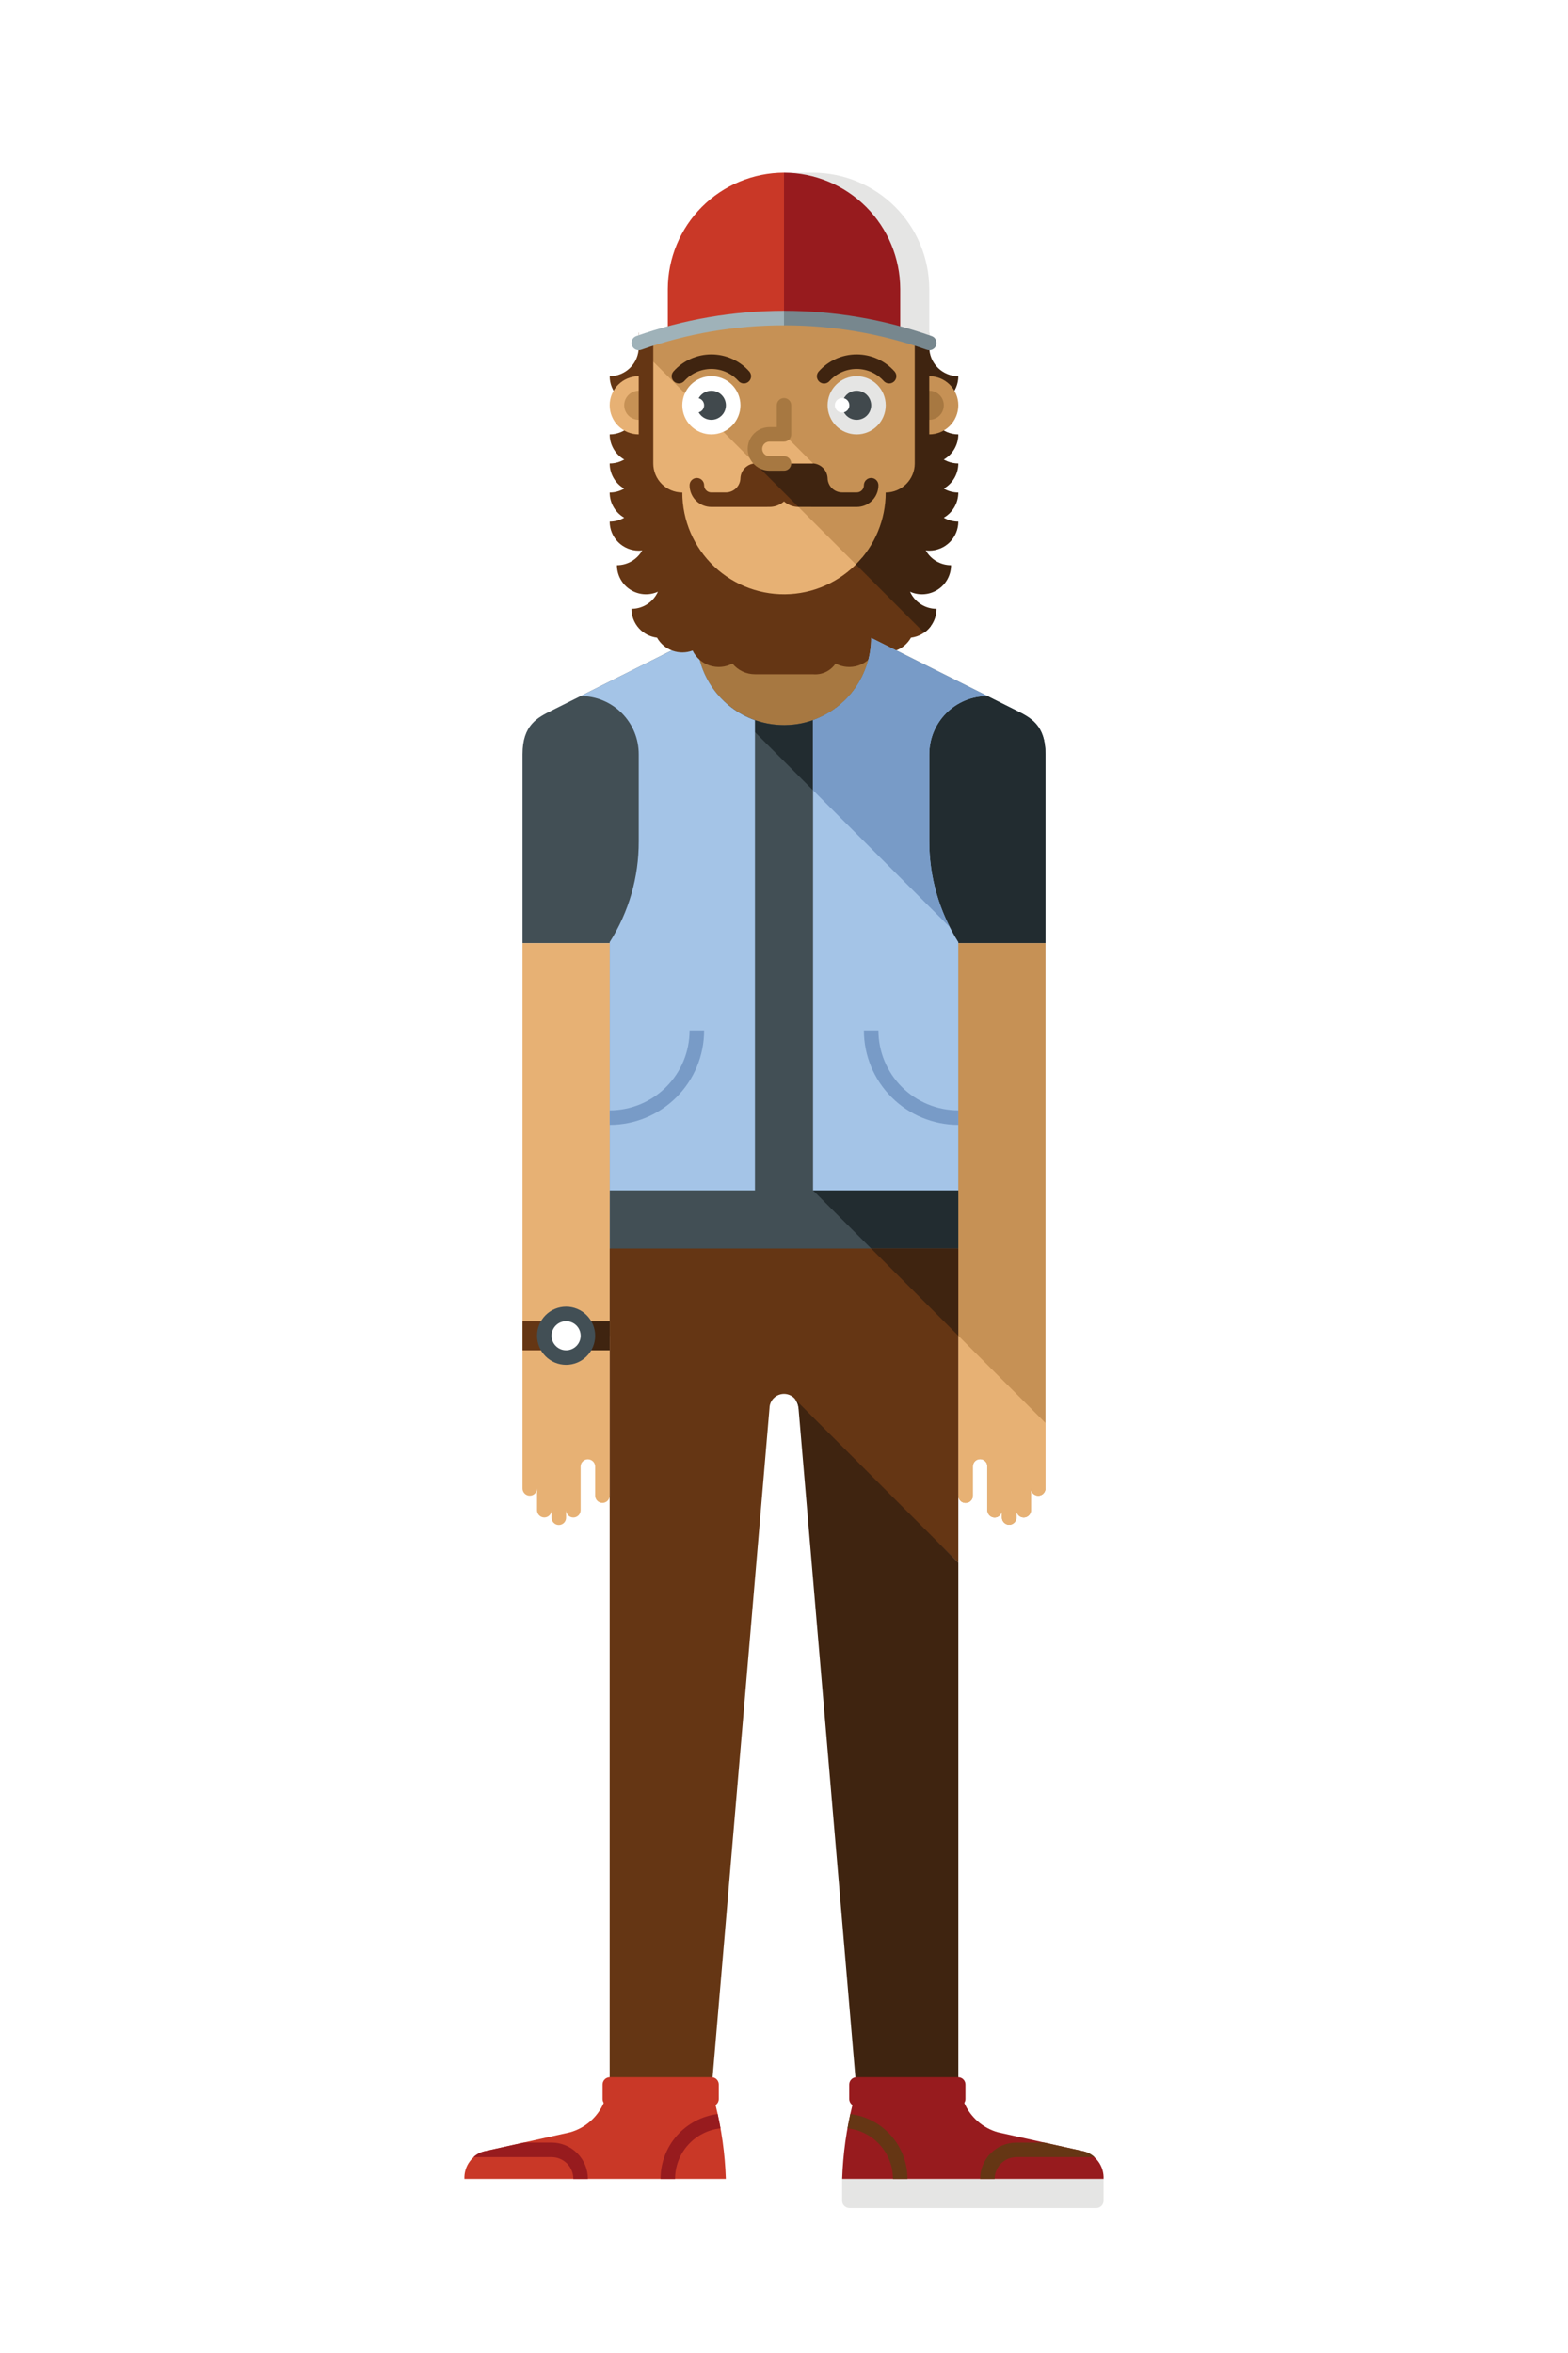<svg id="75e0235d-c540-48a5-8359-7aad9b168b96" data-name="Layer 1" xmlns="http://www.w3.org/2000/svg" xmlns:xlink="http://www.w3.org/1999/xlink" viewBox="0 0 226.77 340.16">
  <defs>
    <style>
      .\31 0db9fb3-3d4d-4232-b664-1467863cb29d, .\37 581aac6-02c0-47c7-b0d9-fdb3f6943aec {
        fill: none;
      }

      .\31 0db9fb3-3d4d-4232-b664-1467863cb29d {
        clip-rule: evenodd;
      }

      .b518d3c1-9c12-4c85-b28d-40bb9d58a10b {
        clip-path: url(#512f7fb9-0ba0-4e12-9e5b-8d0f9935a673);
      }

      .d515ad64-685d-4a67-994b-239c243d281d {
        fill: #a77841;
      }

      .\38 7566af7-4aa8-4584-8b56-636066b595ec {
        clip-path: url(#e2fdd253-baae-4bd2-bda3-3e2066018815);
      }

      .\31 586584f-29ce-44f5-a083-80f1bb4cc8bc {
        fill: #653614;
      }

      .e226ab1c-bdae-4270-8392-b8cc57fd1b50 {
        clip-path: url(#f330b5fb-d49c-46f8-b4b3-8544135dbb2b);
      }

      .\31 694a151-94aa-4bae-ba6d-490741d76353 {
        fill: #3f2410;
      }

      .d726d7f4-8387-49be-8446-6cb1e892bcb8 {
        clip-path: url(#6501a2bc-e536-4ba5-ac15-14d55e14b8c7);
      }

      .\39 8b06ca9-6917-4f07-863d-d325310806c0 {
        fill: #424f55;
      }

      .\34 359c20c-7973-4f65-a8cd-a9099a3eb4c5 {
        clip-path: url(#47eedc05-ee52-44ee-86d2-09528e8fbd88);
      }

      .\38 1811413-6536-4c74-8839-33346e2a41dd {
        fill: #222c30;
      }

      .a458f2b5-105c-4188-b0de-1e79c4bdfc93 {
        clip-path: url(#9161de96-ba5c-486b-8178-abee30dc6355);
      }

      .\31 55bf603-03df-4a14-bfb9-d3ab89eda905 {
        fill: #a4c4e7;
      }

      .\33 b4562e4-b3b5-4a63-b44e-1fcafa8e5554 {
        clip-path: url(#b37f0691-03eb-4a44-9130-6177aa46e9d2);
      }

      .\35 bf2481c-60ec-4c26-973e-6e67247eb236 {
        fill: #c69155;
      }

      .cbd9ce06-f9da-4587-8854-e660fa91e05c {
        clip-path: url(#7067cbbb-141b-44fe-8845-6ea5c900efda);
      }

      .\39 9cc4493-b73b-465f-9af5-2fdce63531ed {
        clip-path: url(#0c495a85-af0d-4610-bda3-9c970d28d405);
      }

      .\37 c3d7b88-d247-4367-bc5d-36b82fa72a7e {
        fill: #e7b174;
      }

      .b51ff16c-f10c-483c-81f6-39c97661895e {
        clip-path: url(#1d8c63c1-d28e-4bd0-ac59-cb548ab9d08b);
      }

      .\35 95fecce-e045-4cb9-bc46-165a8536e9fa {
        clip-path: url(#9edcd2ed-9433-4094-8d55-ef35cb7407ce);
      }

      .\32 d51913c-c105-480c-8389-e94588cede9d {
        clip-path: url(#d8055eea-bece-4aa7-bdd4-c5c5a613e4c6);
      }

      .a5e2e266-00e8-4675-aca4-668965d8ca7c {
        clip-path: url(#74f1e8db-9871-4c8e-9250-e9cfb1863b5a);
      }

      .\39 d243d04-0e1e-40ec-9aee-66c64fd6d88f {
        fill: #fff;
      }

      .dcbd687b-9117-4b2f-bfd6-9cb1e9287123 {
        clip-path: url(#ad4d1464-533b-4f6b-9016-ca496ef67938);
      }

      .e27a2fe0-4238-4ae9-b45c-6517984b6f0f {
        fill: #e5e5e4;
      }

      .f134f6fb-d8ef-4426-8175-53384ca95461 {
        clip-path: url(#21059394-13bb-4b70-9776-5eb16365f0bc);
      }

      .\32 3332ac3-745c-4e6c-a7ef-708b295c2dce {
        fill: #41494d;
      }

      .\38 cc929b2-d0b8-4547-868a-e38fdc276788 {
        clip-path: url(#2f046919-326d-4a50-94a1-592cdbd25f1c);
      }

      .d9ee4a36-a833-4d5b-b35f-fa419da2349c {
        clip-path: url(#279d04b6-bc2e-4aff-b5ab-a7e9e853cfa2);
      }

      .\30 da0b2fb-6a98-432f-8466-905de1dfd491 {
        clip-path: url(#176e61b7-8dda-4f04-909a-7508f032cce6);
      }

      .\33 22391e4-58e9-4fe2-aed4-cb807b8aadb7 {
        clip-path: url(#c1c52f0e-1a94-47f6-8f10-14d0e447e841);
      }

      .\36 73428d2-968e-4146-bd55-75fca626b99c {
        clip-path: url(#95f90b34-1267-4ff6-8da2-d5862f448b0f);
      }

      .a1b39c10-23bc-4e61-bc05-b55a76473972 {
        clip-path: url(#f479554f-a8f0-43e7-99a1-f5415b43b6ee);
      }

      .\35 ea0790c-def5-43af-b3b7-613b33913814 {
        clip-path: url(#17db92b0-8902-4474-957a-c46dc39453a4);
      }

      .\32 d8fc1e6-e1f0-4f0d-b52e-7fea73c85d50 {
        clip-path: url(#a9b91121-27ae-456b-9e02-340291897b45);
      }

      .a0cea827-c170-4698-8405-91717c284f60 {
        clip-path: url(#d806fa92-d08e-4408-a30b-f8a61b158365);
      }

      .b5bb5900-630e-4b57-b1ef-2742f565e2a6 {
        clip-path: url(#00c8cda2-14c6-4ab8-8831-af6e32107598);
      }

      .\34 d73ea58-79b8-4393-9b3f-654eb44ca057 {
        clip-path: url(#98619b45-1932-4a7d-9b6c-44683c7b6605);
      }

      .\39 d549c3e-afe4-4266-9b95-6d2b5c42ac4a {
        clip-path: url(#ec5e8ec2-6488-46f9-8893-ea6e67f6ac67);
      }

      .\37 732c145-656c-4852-aec2-d4c41445bed6 {
        clip-path: url(#9c988598-89ee-48c8-bf2c-8f197ecb4055);
      }

      .b58074f1-c443-40d8-9fc9-b7adefbb3a25 {
        clip-path: url(#04400b27-e96a-4c8b-9bae-3248eba394c8);
      }

      .d4322f0f-de66-45da-bad1-082782fec924 {
        fill: #c93827;
      }

      .\32 fa55602-cdd7-4c5c-9c69-cb865b7cd610 {
        clip-path: url(#9cea308c-bd16-412e-9710-7972ba034bbd);
      }

      .\33 6ad0694-026b-428c-a504-911b6d26eb3c {
        fill: #971b1e;
      }

      .\30 5cab103-1e42-4ffe-902b-2d2008448d7a {
        clip-path: url(#eb79f33f-93da-4c6e-9c50-e8411c40f844);
      }

      .\36 9b49599-7688-49af-ad25-fd7152b9d38f {
        fill: #77878e;
      }

      .\35 8ba3574-2f6d-4a33-94b3-9d38ab1a79d2 {
        clip-path: url(#793f91bf-3094-42ac-9838-ebb3795dd276);
      }

      .\34 81a73b9-e7e0-428d-835c-e57d818e792b {
        fill: #9fb2b9;
      }

      .\31 e9be225-14e8-49eb-9d4b-1831b673bc93 {
        clip-path: url(#1c2b8cbe-d761-442f-a4a8-1029b0aa0629);
      }

      .\37 396afda-4c05-4fcb-9d96-83491622b490 {
        clip-path: url(#c580b4f8-7565-413c-b78d-c3dded142ae7);
      }

      .ce40a965-a0d1-404b-8d45-ecff0b59ce4c {
        clip-path: url(#3412a430-69fe-4609-97f3-347b99315998);
      }

      .\37 5421ff1-ee6e-4f81-a1b1-c06ff8ac707c {
        clip-path: url(#d7b28398-ff5b-4680-85e8-fd83beaf0de4);
      }

      .\32 a1af032-a560-413c-aa99-5887bb1676bc {
        clip-path: url(#4b5afb74-d92f-4133-913b-53e215dad7be);
      }

      .\32 b09a671-87ae-4fd9-8a67-06e23fc4f6ea {
        clip-path: url(#3fd04379-519b-47d1-921a-1920a9539090);
      }

      .cc6515ec-6252-4545-af70-a20aebaf8d5f {
        fill: #789bc7;
      }

      .\38 08e02cb-f01c-45d4-9e47-0b60d574745c {
        clip-path: url(#0add3dba-4450-4ece-a779-a1235e181342);
      }

      .b7d678d5-1941-4674-890a-8da165bde712 {
        clip-path: url(#813e1c03-e9ea-487b-bd43-05cbf9fa4f4d);
      }

      .a10bbbf4-00d5-4d79-a384-a587995467a2 {
        clip-path: url(#2f30f66b-a943-4767-bc3e-764b31f5a7ab);
      }

      .\36 7c9c5fe-aa5c-446c-8bad-cb63bcbb190e {
        clip-path: url(#73d46b4e-9a57-40df-872f-d18f54e38b41);
      }

      .ab327478-c20b-4eda-a5fe-5ab97bfd4b84 {
        clip-path: url(#99994398-4630-4499-8497-0592a30bc142);
      }

      .a7e7c4fa-e584-43d7-bf57-725e5798e118 {
        clip-path: url(#7395ff79-7e8a-415b-9766-f2b2fa5c8f44);
      }

      .dfd92afe-5f69-4d55-b10f-f4673b1fb5ea {
        clip-path: url(#74751eb3-7a4f-4905-823b-b116eb5a4345);
      }

      .\34 dbd5a41-6639-46a8-ab13-9bd48f3d739f {
        clip-path: url(#8dc53752-f211-4e2d-9c77-1fd77ad3fbbc);
      }

      .ee1e64e5-490c-457a-9277-e25e75211931 {
        clip-path: url(#e50abd79-2349-41ca-afea-93927543d9e6);
      }

      .\35 4c5a490-f951-4262-adc1-61d78d6755c4 {
        clip-path: url(#c436e6e8-3c00-4bdf-9ec0-2532cf33905c);
      }

      .\39 76f30c9-b7ae-42be-bab1-7b2e24c57e61 {
        clip-path: url(#a5d92842-3fef-4b79-911f-d5e56f41ff3b);
      }

      .\36 e2e36cf-3f17-4ae2-a6de-132f5b3f598c {
        clip-path: url(#aeec2e62-8455-4e98-8e21-8b21cb82287f);
      }

      .\33 e0a463a-4869-4544-aedf-1a07ce4a158a {
        clip-path: url(#aa1a0537-4471-40a1-8d65-0fb40d842b2e);
      }
    </style>
    <clipPath id="512f7fb9-0ba0-4e12-9e5b-8d0f9935a673">
      <rect class="7581aac6-02c0-47c7-b0d9-fdb3f6943aec" x="100.779" y="79.609" width="25.211" height="29.424"/>
    </clipPath>
    <clipPath id="e2fdd253-baae-4bd2-bda3-3e2066018815">
      <path class="10db9fb3-3d4d-4232-b664-1467863cb29d" d="M92.376,58.592a4.201,4.201,0,0,1-4.201-4.203,4.203,4.203,0,0,0,4.201-4.203H96.579V62.794a4.202,4.202,0,1,1-8.404,0,4.201,4.201,0,0,0,4.201-4.202"/>
    </clipPath>
    <clipPath id="f330b5fb-d49c-46f8-b4b3-8544135dbb2b">
      <path class="10db9fb3-3d4d-4232-b664-1467863cb29d" d="M134.394,58.592a4.203,4.203,0,0,0,4.203-4.203,4.204,4.204,0,0,1-4.203-4.203h-4.201V62.794a4.202,4.202,0,1,0,8.404,0,4.202,4.202,0,0,1-4.203-4.202"/>
    </clipPath>
    <clipPath id="6501a2bc-e536-4ba5-ac15-14d55e14b8c7">
      <path class="10db9fb3-3d4d-4232-b664-1467863cb29d" d="M75.568,136.352V109.031c0-4.202,2.131-5.271,4.203-6.304L100.779,92.217a12.605,12.605,0,1,0,25.211,0l21.012,10.509c2.068,1.034,4.203,2.104,4.203,6.304v27.321H138.597v56.744H88.176V136.352H75.568Z"/>
    </clipPath>
    <clipPath id="47eedc05-ee52-44ee-86d2-09528e8fbd88">
      <path class="10db9fb3-3d4d-4232-b664-1467863cb29d" d="M104.609,101.269a12.604,12.604,0,0,0,21.382-9.052l21.01,10.509c2.068,1.034,4.203,2.104,4.203,6.306v27.32H138.597v44.135l-12.606-.001L117.587,172.08l8.404-49.422Z"/>
    </clipPath>
    <clipPath id="9161de96-ba5c-486b-8178-abee30dc6355">
      <path class="10db9fb3-3d4d-4232-b664-1467863cb29d" d="M100.779,92.218a12.623,12.623,0,0,0,8.404,11.893v67.969H88.175V136.205a26.985,26.985,0,0,0,4.201-14.563V109.049a8.396,8.396,0,0,0-8.403-8.424Z"/>
    </clipPath>
    <clipPath id="b37f0691-03eb-4a44-9130-6177aa46e9d2">
      <path class="10db9fb3-3d4d-4232-b664-1467863cb29d" d="M134.394,54.388a4.203,4.203,0,1,0,4.203,4.203,4.203,4.203,0,0,0-4.203-4.203"/>
    </clipPath>
    <clipPath id="7067cbbb-141b-44fe-8845-6ea5c900efda">
      <path class="10db9fb3-3d4d-4232-b664-1467863cb29d" d="M134.394,56.489a2.102,2.102,0,1,0,2.102,2.102,2.101,2.101,0,0,0-2.102-2.102"/>
    </clipPath>
    <clipPath id="0c495a85-af0d-4610-bda3-9c970d28d405">
      <path class="10db9fb3-3d4d-4232-b664-1467863cb29d" d="M92.376,54.388a4.203,4.203,0,1,0,4.203,4.203,4.202,4.202,0,0,0-4.203-4.203"/>
    </clipPath>
    <clipPath id="1d8c63c1-d28e-4bd0-ac59-cb548ab9d08b">
      <path class="10db9fb3-3d4d-4232-b664-1467863cb29d" d="M92.376,56.489a2.102,2.102,0,1,0,2.102,2.102,2.103,2.103,0,0,0-2.102-2.102"/>
    </clipPath>
    <clipPath id="9edcd2ed-9433-4094-8d55-ef35cb7407ce">
      <path class="10db9fb3-3d4d-4232-b664-1467863cb29d" d="M113.386,29.169c11.557,0,19.957,9.458,19.957,21.017V71.201c0,11.559-8.403,21.016-19.957,21.016C101.83,92.217,93.427,82.76,93.427,71.201V50.186c0-11.56,8.403-21.017,19.959-21.017"/>
    </clipPath>
    <clipPath id="d8055eea-bece-4aa7-bdd4-c5c5a613e4c6">
      <path class="10db9fb3-3d4d-4232-b664-1467863cb29d" d="M113.386,29.169c11.557,0,19.957,9.458,19.957,21.017V71.201A21.725,21.725,0,0,1,127.948,85.77L93.427,51.236v-1.05c0-11.56,8.403-21.017,19.959-21.017"/>
    </clipPath>
    <clipPath id="74f1e8db-9871-4c8e-9250-e9cfb1863b5a">
      <path class="10db9fb3-3d4d-4232-b664-1467863cb29d" d="M102.881,54.388a4.203,4.203,0,1,1-4.203,4.203,4.202,4.202,0,0,1,4.203-4.203"/>
    </clipPath>
    <clipPath id="ad4d1464-533b-4f6b-9016-ca496ef67938">
      <path class="10db9fb3-3d4d-4232-b664-1467863cb29d" d="M123.892,54.388a4.204,4.204,0,1,1-4.203,4.203,4.203,4.203,0,0,1,4.203-4.203"/>
    </clipPath>
    <clipPath id="21059394-13bb-4b70-9776-5eb16365f0bc">
      <path class="10db9fb3-3d4d-4232-b664-1467863cb29d" d="M102.881,56.489a2.102,2.102,0,1,1-2.102,2.102,2.103,2.103,0,0,1,2.102-2.102"/>
    </clipPath>
    <clipPath id="2f046919-326d-4a50-94a1-592cdbd25f1c">
      <path class="10db9fb3-3d4d-4232-b664-1467863cb29d" d="M92.376,48.084h2.102V66.998a4.203,4.203,0,0,0,4.201,4.203,14.706,14.706,0,0,0,25.997,9.427l9.921,9.922a4.186,4.186,0,0,1-2.846,1.636,4.21,4.21,0,0,1-5.149,1.861,4.202,4.202,0,0,1-5.76,1.88,3.536,3.536,0,0,1-3.256,1.545h-8.403a4.193,4.193,0,0,1-3.256-1.545,4.202,4.202,0,0,1-5.76-1.88,4.207,4.207,0,0,1-5.146-1.861,4.2,4.2,0,0,1-3.698-4.171,4.205,4.205,0,0,0,3.83-2.474A4.204,4.204,0,0,1,89.223,81.71a4.204,4.204,0,0,0,3.658-2.132,4.123,4.123,0,0,1-.506.031,4.202,4.202,0,0,1-4.201-4.203,4.169,4.169,0,0,0,2.099-.563,4.2,4.2,0,0,1-2.099-3.64,4.169,4.169,0,0,0,2.099-.563,4.2,4.2,0,0,1-2.099-3.64,4.2,4.2,0,0,0,4.201-4.19V48.084Z"/>
    </clipPath>
    <clipPath id="279d04b6-bc2e-4aff-b5ab-a7e9e853cfa2">
      <path class="10db9fb3-3d4d-4232-b664-1467863cb29d" d="M123.786,81.604a14.677,14.677,0,0,0,4.306-10.402,4.204,4.204,0,0,0,4.203-4.203V48.084h2.098V62.809a4.207,4.207,0,0,0,4.203,4.19,4.203,4.203,0,0,1-2.102,3.64,4.183,4.183,0,0,0,2.102.563,4.203,4.203,0,0,1-2.102,3.64,4.196,4.196,0,0,0,2.102.562,4.203,4.203,0,0,1-4.203,4.203,4.14,4.14,0,0,1-.506-0.03,4.203,4.203,0,0,0,3.658,2.132,4.203,4.203,0,0,1-5.931,3.832,4.201,4.201,0,0,0,3.829,2.474,4.213,4.213,0,0,1-1.801,3.451Z"/>
    </clipPath>
    <clipPath id="176e61b7-8dda-4f04-909a-7508f032cce6">
      <path class="10db9fb3-3d4d-4232-b664-1467863cb29d" d="M123.892,56.489a2.102,2.102,0,1,1-2.102,2.102,2.101,2.101,0,0,1,2.102-2.102"/>
    </clipPath>
    <clipPath id="c1c52f0e-1a94-47f6-8f10-14d0e447e841">
      <path class="10db9fb3-3d4d-4232-b664-1467863cb29d" d="M100.779,57.541a1.051,1.051,0,1,1-1.051,1.051,1.05,1.05,0,0,1,1.051-1.051"/>
    </clipPath>
    <clipPath id="95f90b34-1267-4ff6-8da2-d5862f448b0f">
      <path class="10db9fb3-3d4d-4232-b664-1467863cb29d" d="M134.394,49.575V41.778a16.86,16.86,0,0,0-16.808-16.812h-8.403A16.861,16.861,0,0,0,92.375,41.778v7.796a63.222,63.222,0,0,1,42.019,0"/>
    </clipPath>
    <clipPath id="f479554f-a8f0-43e7-99a1-f5415b43b6ee">
      <path class="10db9fb3-3d4d-4232-b664-1467863cb29d" d="M134.394,49.575V41.778a16.86,16.86,0,0,0-16.808-16.812h-4.199V45.982a62.882,62.882,0,0,1,21.007,3.593"/>
    </clipPath>
    <clipPath id="17db92b0-8902-4474-957a-c46dc39453a4">
      <path class="10db9fb3-3d4d-4232-b664-1467863cb29d" d="M121.79,57.541a1.051,1.051,0,1,1-1.051,1.051,1.053,1.053,0,0,1,1.051-1.051"/>
    </clipPath>
    <clipPath id="a9b91121-27ae-456b-9e02-340291897b45">
      <path class="10db9fb3-3d4d-4232-b664-1467863cb29d" d="M102.872,71.189l2.111-.001a2.11,2.11,0,0,0,2.102-2.094,2.244,2.244,0,0,1,2.092-2.094l6.305,2.09,0.005,4.193a3.155,3.155,0,0,1-2.102-.795,3.158,3.158,0,0,1-2.102.795l-8.412.004A3.137,3.137,0,0,1,99.729,70.151a1.051,1.051,0,1,1,2.102,0,1.029,1.029,0,0,0,1.041,1.038"/>
    </clipPath>
    <clipPath id="d806fa92-d08e-4408-a30b-f8a61b158365">
      <path class="10db9fb3-3d4d-4232-b664-1467863cb29d" d="M109.183,66.998h8.409a2.25,2.25,0,0,1,2.096,2.094,2.105,2.105,0,0,0,2.102,2.094l2.11,0.001A1.027,1.027,0,0,0,124.939,70.15a1.051,1.051,0,1,1,2.102,0,3.128,3.128,0,0,1-3.14,3.136l-8.412-.004-0.024-.001Z"/>
    </clipPath>
    <clipPath id="00c8cda2-14c6-4ab8-8831-af6e32107598">
      <path class="10db9fb3-3d4d-4232-b664-1467863cb29d" d="M108.358,53.691a1.046,1.046,0,1,1-1.559,1.396,5.263,5.263,0,0,0-7.835,0,1.046,1.046,0,1,1-1.559-1.396,7.336,7.336,0,0,1,10.953,0"/>
    </clipPath>
    <clipPath id="98619b45-1932-4a7d-9b6c-44683c7b6605">
      <path class="10db9fb3-3d4d-4232-b664-1467863cb29d" d="M129.369,53.691a1.046,1.046,0,0,1-1.559,1.396,5.267,5.267,0,0,0-7.839,0,1.045,1.045,0,1,1-1.555-1.396,7.336,7.336,0,0,1,10.953,0"/>
    </clipPath>
    <clipPath id="ec5e8ec2-6488-46f9-8893-ea6e67f6ac67">
      <path class="10db9fb3-3d4d-4232-b664-1467863cb29d" d="M111.285,62.794a2.102,2.102,0,0,0,0,4.203h6.302l-4.201-4.203h-2.102Z"/>
    </clipPath>
    <clipPath id="9c988598-89ee-48c8-bf2c-8f197ecb4055">
      <path class="10db9fb3-3d4d-4232-b664-1467863cb29d" d="M112.339,58.592a1.046,1.046,0,1,1,2.092,0v4.202a1.048,1.048,0,0,1-1.044,1.051h-2.102a1.053,1.053,0,0,0,0,2.107h2.102a1.046,1.046,0,0,1,0,2.093l-2.102.004a3.152,3.152,0,1,1,0-6.304h1.054V58.592Z"/>
    </clipPath>
    <clipPath id="04400b27-e96a-4c8b-9bae-3248eba394c8">
      <path class="10db9fb3-3d4d-4232-b664-1467863cb29d" d="M113.386,24.965A16.859,16.859,0,0,0,96.58,41.778V48.253a63.005,63.005,0,0,1,16.807-2.272l4.201-8.405Z"/>
    </clipPath>
    <clipPath id="9cea308c-bd16-412e-9710-7972ba034bbd">
      <path class="10db9fb3-3d4d-4232-b664-1467863cb29d" d="M113.386,24.965h0V45.981a63.045,63.045,0,0,1,16.808,2.272V41.778a16.86,16.86,0,0,0-16.808-16.812"/>
    </clipPath>
    <clipPath id="eb79f33f-93da-4c6e-9c50-e8411c40f844">
      <path class="10db9fb3-3d4d-4232-b664-1467863cb29d" d="M113.386,44.931a64.422,64.422,0,0,1,10.851.92,63.59,63.59,0,0,1,10.506,2.736,1.048,1.048,0,1,1-.696,1.978,61.867,61.867,0,0,0-20.662-3.532l-1.051-1.051Z"/>
    </clipPath>
    <clipPath id="793f91bf-3094-42ac-9838-ebb3795dd276">
      <path class="10db9fb3-3d4d-4232-b664-1467863cb29d" d="M92.725,50.564a1.049,1.049,0,0,1-.698-1.979,64.039,64.039,0,0,1,21.36-3.654v2.101a62.286,62.286,0,0,0-10.499.887,61.599,61.599,0,0,0-10.163,2.645"/>
    </clipPath>
    <clipPath id="1c2b8cbe-d761-442f-a4a8-1029b0aa0629">
      <path class="10db9fb3-3d4d-4232-b664-1467863cb29d" d="M88.175,180.486h50.422v45.411l-23.112-22.293a2.1,2.1,0,1,0-4.201,0l-8.403,98.778H88.175V180.486Z"/>
    </clipPath>
    <clipPath id="c580b4f8-7565-413c-b78d-c3dded142ae7">
      <path class="10db9fb3-3d4d-4232-b664-1467863cb29d" d="M138.598,225.898v76.484H123.891l-8.405-98.778a2.444,2.444,0,0,0-.576-1.401Z"/>
    </clipPath>
    <clipPath id="3412a430-69fe-4609-97f3-347b99315998">
      <polygon class="10db9fb3-3d4d-4232-b664-1467863cb29d" points="125.99 180.486 138.598 180.486 138.598 193.097 125.99 180.486"/>
    </clipPath>
    <clipPath id="d7b28398-ff5b-4680-85e8-fd83beaf0de4">
      <path class="10db9fb3-3d4d-4232-b664-1467863cb29d" d="M88.175,216.214a1.051,1.051,0,1,1-2.102,0V212.01a1.051,1.051,0,1,0-2.102,0v6.306a1.051,1.051,0,0,1-2.102.014v1.038a1.05,1.05,0,1,1-2.099,0v-1.051a1.051,1.051,0,1,1-2.102,0v-3.152a1.051,1.051,0,0,1-2.102,0v-78.812H88.175v79.862Z"/>
    </clipPath>
    <clipPath id="4b5afb74-d92f-4133-913b-53e215dad7be">
      <path class="10db9fb3-3d4d-4232-b664-1467863cb29d" d="M125.99,92.218a12.623,12.623,0,0,1-8.404,11.893v67.969h21.012V136.205a27.189,27.189,0,0,1-4.203-14.563V109.049a8.401,8.401,0,0,1,8.404-8.424Z"/>
    </clipPath>
    <clipPath id="3fd04379-519b-47d1-921a-1920a9539090">
      <path class="10db9fb3-3d4d-4232-b664-1467863cb29d" d="M125.99,92.218a12.623,12.623,0,0,1-8.404,11.893v10.14L137.36,134.03a27.219,27.219,0,0,1-2.965-12.389V109.049a8.401,8.401,0,0,1,8.404-8.424Z"/>
    </clipPath>
    <clipPath id="0add3dba-4450-4ece-a779-a1235e181342">
      <path class="10db9fb3-3d4d-4232-b664-1467863cb29d" d="M138.598,216.214a1.051,1.051,0,1,0,2.102,0V212.01a1.05,1.05,0,1,1,2.099,0v6.306a1.051,1.051,0,0,0,2.102.014v1.038a1.051,1.051,0,0,0,2.102,0v-1.051a1.051,1.051,0,1,0,2.102,0v-3.152a1.049,1.049,0,1,0,2.098,0l0.004-78.812H138.598v79.862Z"/>
    </clipPath>
    <clipPath id="813e1c03-e9ea-487b-bd43-05cbf9fa4f4d">
      <path class="10db9fb3-3d4d-4232-b664-1467863cb29d" d="M138.598,216.214a1.051,1.051,0,1,0,2.102,0V212.01a1.05,1.05,0,1,1,2.099,0v6.306a1.051,1.051,0,0,0,2.102.014v1.038a1.051,1.051,0,0,0,2.102,0v-1.051a1.051,1.051,0,1,0,2.102,0v-3.152a1.049,1.049,0,1,0,2.098,0v-9.458l-12.603-12.609v23.117Z"/>
    </clipPath>
    <clipPath id="2f30f66b-a943-4767-bc3e-764b31f5a7ab">
      <path class="10db9fb3-3d4d-4232-b664-1467863cb29d" d="M67.165,314.99H104.983v3.154a1.056,1.056,0,0,1-1.051,1.051H68.216a1.054,1.054,0,0,1-1.051-1.051V314.99Z"/>
    </clipPath>
    <clipPath id="73d46b4e-9a57-40df-872f-d18f54e38b41">
      <path class="10db9fb3-3d4d-4232-b664-1467863cb29d" d="M102.902,300.279a1.054,1.054,0,0,1,1.051,1.051v2.101a1.052,1.052,0,0,1-.464.871,51.568,51.568,0,0,1,1.485,10.687H67.165a3.973,3.973,0,0,1,2.86-3.982l12.45-2.767a7.534,7.534,0,0,0,4.837-4.241,1.048,1.048,0,0,1-.165-0.567v-2.101a1.053,1.053,0,0,1,1.029-1.051h14.727Z"/>
    </clipPath>
    <clipPath id="99994398-4630-4499-8497-0592a30bc142">
      <path class="10db9fb3-3d4d-4232-b664-1467863cb29d" d="M103.788,305.608c0.15,0.684.286,1.375,0.412,2.068A7.352,7.352,0,0,0,97.63,314.99H95.529a9.452,9.452,0,0,1,8.259-9.382M85.023,314.99H82.921a3.148,3.148,0,0,0-3.15-3.152h-11.3a3.319,3.319,0,0,1,1.554-.832l5.715-1.27h4.031a5.255,5.255,0,0,1,5.252,5.253"/>
    </clipPath>
    <clipPath id="7395ff79-7e8a-415b-9766-f2b2fa5c8f44">
      <rect class="7581aac6-02c0-47c7-b0d9-fdb3f6943aec" x="75.569" y="190.995" width="6.302" height="4.203"/>
    </clipPath>
    <clipPath id="74751eb3-7a4f-4905-823b-b116eb5a4345">
      <rect class="7581aac6-02c0-47c7-b0d9-fdb3f6943aec" x="81.871" y="190.995" width="6.305" height="4.203"/>
    </clipPath>
    <clipPath id="8dc53752-f211-4e2d-9c77-1fd77ad3fbbc">
      <path class="10db9fb3-3d4d-4232-b664-1467863cb29d" d="M81.87,188.892a4.203,4.203,0,1,1-4.201,4.203,4.204,4.204,0,0,1,4.201-4.203"/>
    </clipPath>
    <clipPath id="e50abd79-2349-41ca-afea-93927543d9e6">
      <path class="10db9fb3-3d4d-4232-b664-1467863cb29d" d="M81.87,190.994a2.102,2.102,0,1,1-2.099,2.101,2.1,2.1,0,0,1,2.099-2.101"/>
    </clipPath>
    <clipPath id="c436e6e8-3c00-4bdf-9ec0-2532cf33905c">
      <path class="10db9fb3-3d4d-4232-b664-1467863cb29d" d="M101.831,148.962a13.655,13.655,0,0,1-13.656,13.66v-2.101a11.557,11.557,0,0,0,11.554-11.559h2.102Zm23.109,0a13.659,13.659,0,0,0,13.658,13.66v-2.101a11.557,11.557,0,0,1-11.557-11.559H124.94Z"/>
    </clipPath>
    <clipPath id="a5d92842-3fef-4b79-911f-d5e56f41ff3b">
      <path class="10db9fb3-3d4d-4232-b664-1467863cb29d" d="M159.605,314.99H121.79v3.154a1.056,1.056,0,0,0,1.051,1.051h35.717a1.054,1.054,0,0,0,1.048-1.051V314.99Z"/>
    </clipPath>
    <clipPath id="aeec2e62-8455-4e98-8e21-8b21cb82287f">
      <path class="10db9fb3-3d4d-4232-b664-1467863cb29d" d="M123.871,300.279a1.055,1.055,0,0,0-1.051,1.051v2.101a1.056,1.056,0,0,0,.461.871,51.574,51.574,0,0,0-1.485,10.687h37.809a3.97,3.97,0,0,0-2.857-3.982l-12.454-2.767a7.535,7.535,0,0,1-4.835-4.241,1.049,1.049,0,0,0,.168-0.567v-2.101a1.053,1.053,0,0,0-1.029-1.051H123.871Z"/>
    </clipPath>
    <clipPath id="aa1a0537-4471-40a1-8d65-0fb40d842b2e">
      <path class="10db9fb3-3d4d-4232-b664-1467863cb29d" d="M122.982,305.608c-0.148.684-.286,1.375-0.41,2.068a7.352,7.352,0,0,1,6.57,7.314h2.103a9.459,9.459,0,0,0-8.263-9.382m18.765,9.382h2.102a3.156,3.156,0,0,1,3.153-3.152h11.298a3.324,3.324,0,0,0-1.551-.832l-5.718-1.27h-4.028a5.255,5.255,0,0,0-5.254,5.253"/>
    </clipPath>
  </defs>
  <title>people</title>
  <g>
    <g class="b518d3c1-9c12-4c85-b28d-40bb9d58a10b">
      <rect class="d515ad64-685d-4a67-994b-239c243d281d" x="95.779" y="74.609" width="35.211" height="39.424"/>
    </g>
    <g class="87566af7-4aa8-4584-8b56-636066b595ec">
      <rect class="1586584f-29ce-44f5-a083-80f1bb4cc8bc" x="83.175" y="45.185" width="18.404" height="26.814"/>
    </g>
    <g class="e226ab1c-bdae-4270-8392-b8cc57fd1b50">
      <rect class="1694a151-94aa-4bae-ba6d-490741d76353" x="125.194" y="45.185" width="18.404" height="26.814"/>
    </g>
    <g class="d726d7f4-8387-49be-8446-6cb1e892bcb8">
      <rect class="98b06ca9-6917-4f07-863d-d325310806c0" x="70.568" y="87.217" width="85.637" height="110.879"/>
    </g>
    <g class="4359c20c-7973-4f65-a8cd-a9099a3eb4c5">
      <rect class="81811413-6536-4c74-8839-33346e2a41dd" x="99.609" y="87.217" width="56.595" height="98.27"/>
    </g>
    <g class="a458f2b5-105c-4188-b0de-1e79c4bdfc93">
      <rect class="155bf603-03df-4a14-bfb9-d3ab89eda905" x="78.973" y="87.218" width="35.211" height="89.862"/>
    </g>
    <g class="3b4562e4-b3b5-4a63-b44e-1fcafa8e5554">
      <rect class="5bf2481c-60ec-4c26-973e-6e67247eb236" x="125.194" y="49.388" width="18.404" height="18.407"/>
    </g>
    <g class="cbd9ce06-f9da-4587-8854-e660fa91e05c">
      <rect class="d515ad64-685d-4a67-994b-239c243d281d" x="127.295" y="51.489" width="14.201" height="14.203"/>
    </g>
    <g class="99cc4493-b73b-465f-9af5-2fdce63531ed">
      <rect class="7c3d7b88-d247-4367-bc5d-36b82fa72a7e" x="83.175" y="49.388" width="18.404" height="18.407"/>
    </g>
    <g class="b51ff16c-f10c-483c-81f6-39c97661895e">
      <rect class="5bf2481c-60ec-4c26-973e-6e67247eb236" x="85.274" y="51.489" width="14.203" height="14.203"/>
    </g>
    <g class="595fecce-e045-4cb9-bc46-165a8536e9fa">
      <rect class="7c3d7b88-d247-4367-bc5d-36b82fa72a7e" x="88.427" y="24.169" width="49.916" height="73.048"/>
    </g>
    <g class="2d51913c-c105-480c-8389-e94588cede9d">
      <rect class="5bf2481c-60ec-4c26-973e-6e67247eb236" x="88.427" y="24.169" width="49.916" height="66.601"/>
    </g>
    <g class="a5e2e266-00e8-4675-aca4-668965d8ca7c">
      <rect class="9d243d04-0e1e-40ec-9aee-66c64fd6d88f" x="93.678" y="49.388" width="18.404" height="18.407"/>
    </g>
    <g class="dcbd687b-9117-4b2f-bfd6-9cb1e9287123">
      <rect class="e27a2fe0-4238-4ae9-b45c-6517984b6f0f" x="114.689" y="49.388" width="18.404" height="18.408"/>
    </g>
    <g class="f134f6fb-d8ef-4426-8175-53384ca95461">
      <rect class="23332ac3-745c-4e6c-a7ef-708b295c2dce" x="95.779" y="51.489" width="14.203" height="14.203"/>
    </g>
    <g class="8cc929b2-d0b8-4547-868a-e38fdc276788">
      <rect class="1586584f-29ce-44f5-a083-80f1bb4cc8bc" x="83.175" y="43.084" width="56.422" height="59.388"/>
    </g>
    <g class="d9ee4a36-a833-4d5b-b35f-fa419da2349c">
      <rect class="1694a151-94aa-4bae-ba6d-490741d76353" x="118.786" y="43.084" width="24.811" height="53.382"/>
    </g>
    <g class="0da0b2fb-6a98-432f-8466-905de1dfd491">
      <rect class="23332ac3-745c-4e6c-a7ef-708b295c2dce" x="116.79" y="51.489" width="14.201" height="14.203"/>
    </g>
    <g class="322391e4-58e9-4fe2-aed4-cb807b8aadb7">
      <rect class="9d243d04-0e1e-40ec-9aee-66c64fd6d88f" x="94.729" y="52.541" width="12.102" height="12.101"/>
    </g>
    <g class="673428d2-968e-4146-bd55-75fca626b99c">
      <rect class="9d243d04-0e1e-40ec-9aee-66c64fd6d88f" x="87.375" y="19.966" width="52.019" height="34.609"/>
    </g>
    <g class="a1b39c10-23bc-4e61-bc05-b55a76473972">
      <rect class="e27a2fe0-4238-4ae9-b45c-6517984b6f0f" x="108.387" y="19.966" width="31.007" height="34.609"/>
    </g>
    <g class="5ea0790c-def5-43af-b3b7-613b33913814">
      <rect class="9d243d04-0e1e-40ec-9aee-66c64fd6d88f" x="115.739" y="52.541" width="12.102" height="12.101"/>
    </g>
    <g class="2d8fc1e6-e1f0-4f0d-b52e-7fea73c85d50">
      <rect class="1586584f-29ce-44f5-a083-80f1bb4cc8bc" x="94.729" y="61.999" width="25.759" height="16.287"/>
    </g>
    <g class="a0cea827-c170-4698-8405-91717c284f60">
      <rect class="1694a151-94aa-4bae-ba6d-490741d76353" x="104.183" y="61.998" width="27.858" height="16.288"/>
    </g>
    <g class="b5bb5900-630e-4b57-b1ef-2742f565e2a6">
      <rect class="1694a151-94aa-4bae-ba6d-490741d76353" x="92.137" y="46.236" width="21.488" height="14.199"/>
    </g>
    <g class="4d73ea58-79b8-4393-9b3f-654eb44ca057">
      <rect class="1694a151-94aa-4bae-ba6d-490741d76353" x="113.148" y="46.236" width="21.485" height="14.199"/>
    </g>
    <g class="9d549c3e-afe4-4266-9b95-6d2b5c42ac4a">
      <rect class="7c3d7b88-d247-4367-bc5d-36b82fa72a7e" x="104.183" y="57.794" width="18.404" height="14.203"/>
    </g>
    <g class="7732c145-656c-4852-aec2-d4c41445bed6">
      <rect class="d515ad64-685d-4a67-994b-239c243d281d" x="103.133" y="52.545" width="16.298" height="20.504"/>
    </g>
    <g class="b58074f1-c443-40d8-9fc9-b7adefbb3a25">
      <rect class="d4322f0f-de66-45da-bad1-082782fec924" x="91.58" y="19.965" width="31.007" height="33.288"/>
    </g>
    <g class="2fa55602-cdd7-4c5c-9c69-cb865b7cd610">
      <rect class="36ad0694-026b-428c-a504-911b6d26eb3c" x="108.386" y="19.965" width="26.808" height="33.288"/>
    </g>
    <g class="05cab103-1e42-4ffe-902b-2d2008448d7a">
      <rect class="69b49599-7688-49af-ad25-fd7152b9d38f" x="107.335" y="39.931" width="33.109" height="15.693"/>
    </g>
    <g class="58ba3574-2f6d-4a33-94b3-9d38ab1a79d2">
      <rect class="481a73b9-e7e0-428d-835c-e57d818e792b" x="86.328" y="39.931" width="32.059" height="15.693"/>
    </g>
    <g class="1e9be225-14e8-49eb-9d4b-1831b673bc93">
      <rect class="1586584f-29ce-44f5-a083-80f1bb4cc8bc" x="83.175" y="175.486" width="60.422" height="131.896"/>
    </g>
    <g class="7396afda-4c05-4fcb-9d96-83491622b490">
      <rect class="1694a151-94aa-4bae-ba6d-490741d76353" x="109.909" y="197.203" width="33.688" height="110.179"/>
    </g>
    <g class="ce40a965-a0d1-404b-8d45-ecff0b59ce4c">
      <rect class="1694a151-94aa-4bae-ba6d-490741d76353" x="120.99" y="175.486" width="22.608" height="22.61"/>
    </g>
    <g class="75421ff1-ee6e-4f81-a1b1-c06ff8ac707c">
      <rect class="7c3d7b88-d247-4367-bc5d-36b82fa72a7e" x="70.568" y="131.352" width="22.608" height="94.065"/>
    </g>
    <g class="2a1af032-a560-413c-aa99-5887bb1676bc">
      <rect class="155bf603-03df-4a14-bfb9-d3ab89eda905" x="112.586" y="87.218" width="35.212" height="89.862"/>
    </g>
    <g class="2b09a671-87ae-4fd9-8a67-06e23fc4f6ea">
      <rect class="cc6515ec-6252-4545-af70-a20aebaf8d5f" x="112.586" y="87.218" width="35.212" height="51.813"/>
    </g>
    <g class="808e02cb-f01c-45d4-9e47-0b60d574745c">
      <rect class="5bf2481c-60ec-4c26-973e-6e67247eb236" x="133.598" y="131.352" width="22.608" height="94.065"/>
    </g>
    <g class="b7d678d5-1941-4674-890a-8da165bde712">
      <rect class="7c3d7b88-d247-4367-bc5d-36b82fa72a7e" x="133.598" y="188.097" width="22.603" height="37.32"/>
    </g>
    <g class="a10bbbf4-00d5-4d79-a384-a587995467a2">
      <rect class="9d243d04-0e1e-40ec-9aee-66c64fd6d88f" x="62.165" y="309.99" width="47.818" height="14.205"/>
    </g>
    <g class="67c9c5fe-aa5c-446c-8bad-cb63bcbb190e">
      <rect class="d4322f0f-de66-45da-bad1-082782fec924" x="62.165" y="295.279" width="47.809" height="24.71"/>
    </g>
    <g class="ab327478-c20b-4eda-a5fe-5ab97bfd4b84">
      <rect class="36ad0694-026b-428c-a504-911b6d26eb3c" x="63.471" y="300.608" width="45.729" height="19.382"/>
    </g>
    <g class="a7e7c4fa-e584-43d7-bf57-725e5798e118">
      <rect class="1586584f-29ce-44f5-a083-80f1bb4cc8bc" x="70.569" y="185.995" width="16.302" height="14.203"/>
    </g>
    <g class="dfd92afe-5f69-4d55-b10f-f4673b1fb5ea">
      <rect class="1694a151-94aa-4bae-ba6d-490741d76353" x="76.871" y="185.995" width="16.305" height="14.203"/>
    </g>
    <g class="4dbd5a41-6639-46a8-ab13-9bd48f3d739f">
      <rect class="98b06ca9-6917-4f07-863d-d325310806c0" x="72.67" y="183.892" width="18.404" height="18.407"/>
    </g>
    <g class="ee1e64e5-490c-457a-9277-e25e75211931">
      <rect class="9d243d04-0e1e-40ec-9aee-66c64fd6d88f" x="74.771" y="185.994" width="14.201" height="14.203"/>
    </g>
    <g class="54c5a490-f951-4262-adc1-61d78d6755c4">
      <rect class="cc6515ec-6252-4545-af70-a20aebaf8d5f" x="83.175" y="143.962" width="60.423" height="23.66"/>
    </g>
    <g class="976f30c9-b7ae-42be-bab1-7b2e24c57e61">
      <rect class="e27a2fe0-4238-4ae9-b45c-6517984b6f0f" x="116.79" y="309.99" width="47.816" height="14.205"/>
    </g>
    <g class="6e2e36cf-3f17-4ae2-a6de-132f5b3f598c">
      <rect class="36ad0694-026b-428c-a504-911b6d26eb3c" x="116.796" y="295.279" width="47.809" height="24.71"/>
    </g>
    <g class="3e0a463a-4869-4544-aedf-1a07ce4a158a">
      <rect class="1586584f-29ce-44f5-a083-80f1bb4cc8bc" x="117.573" y="300.608" width="45.726" height="19.382"/>
    </g>
  </g>
</svg>
